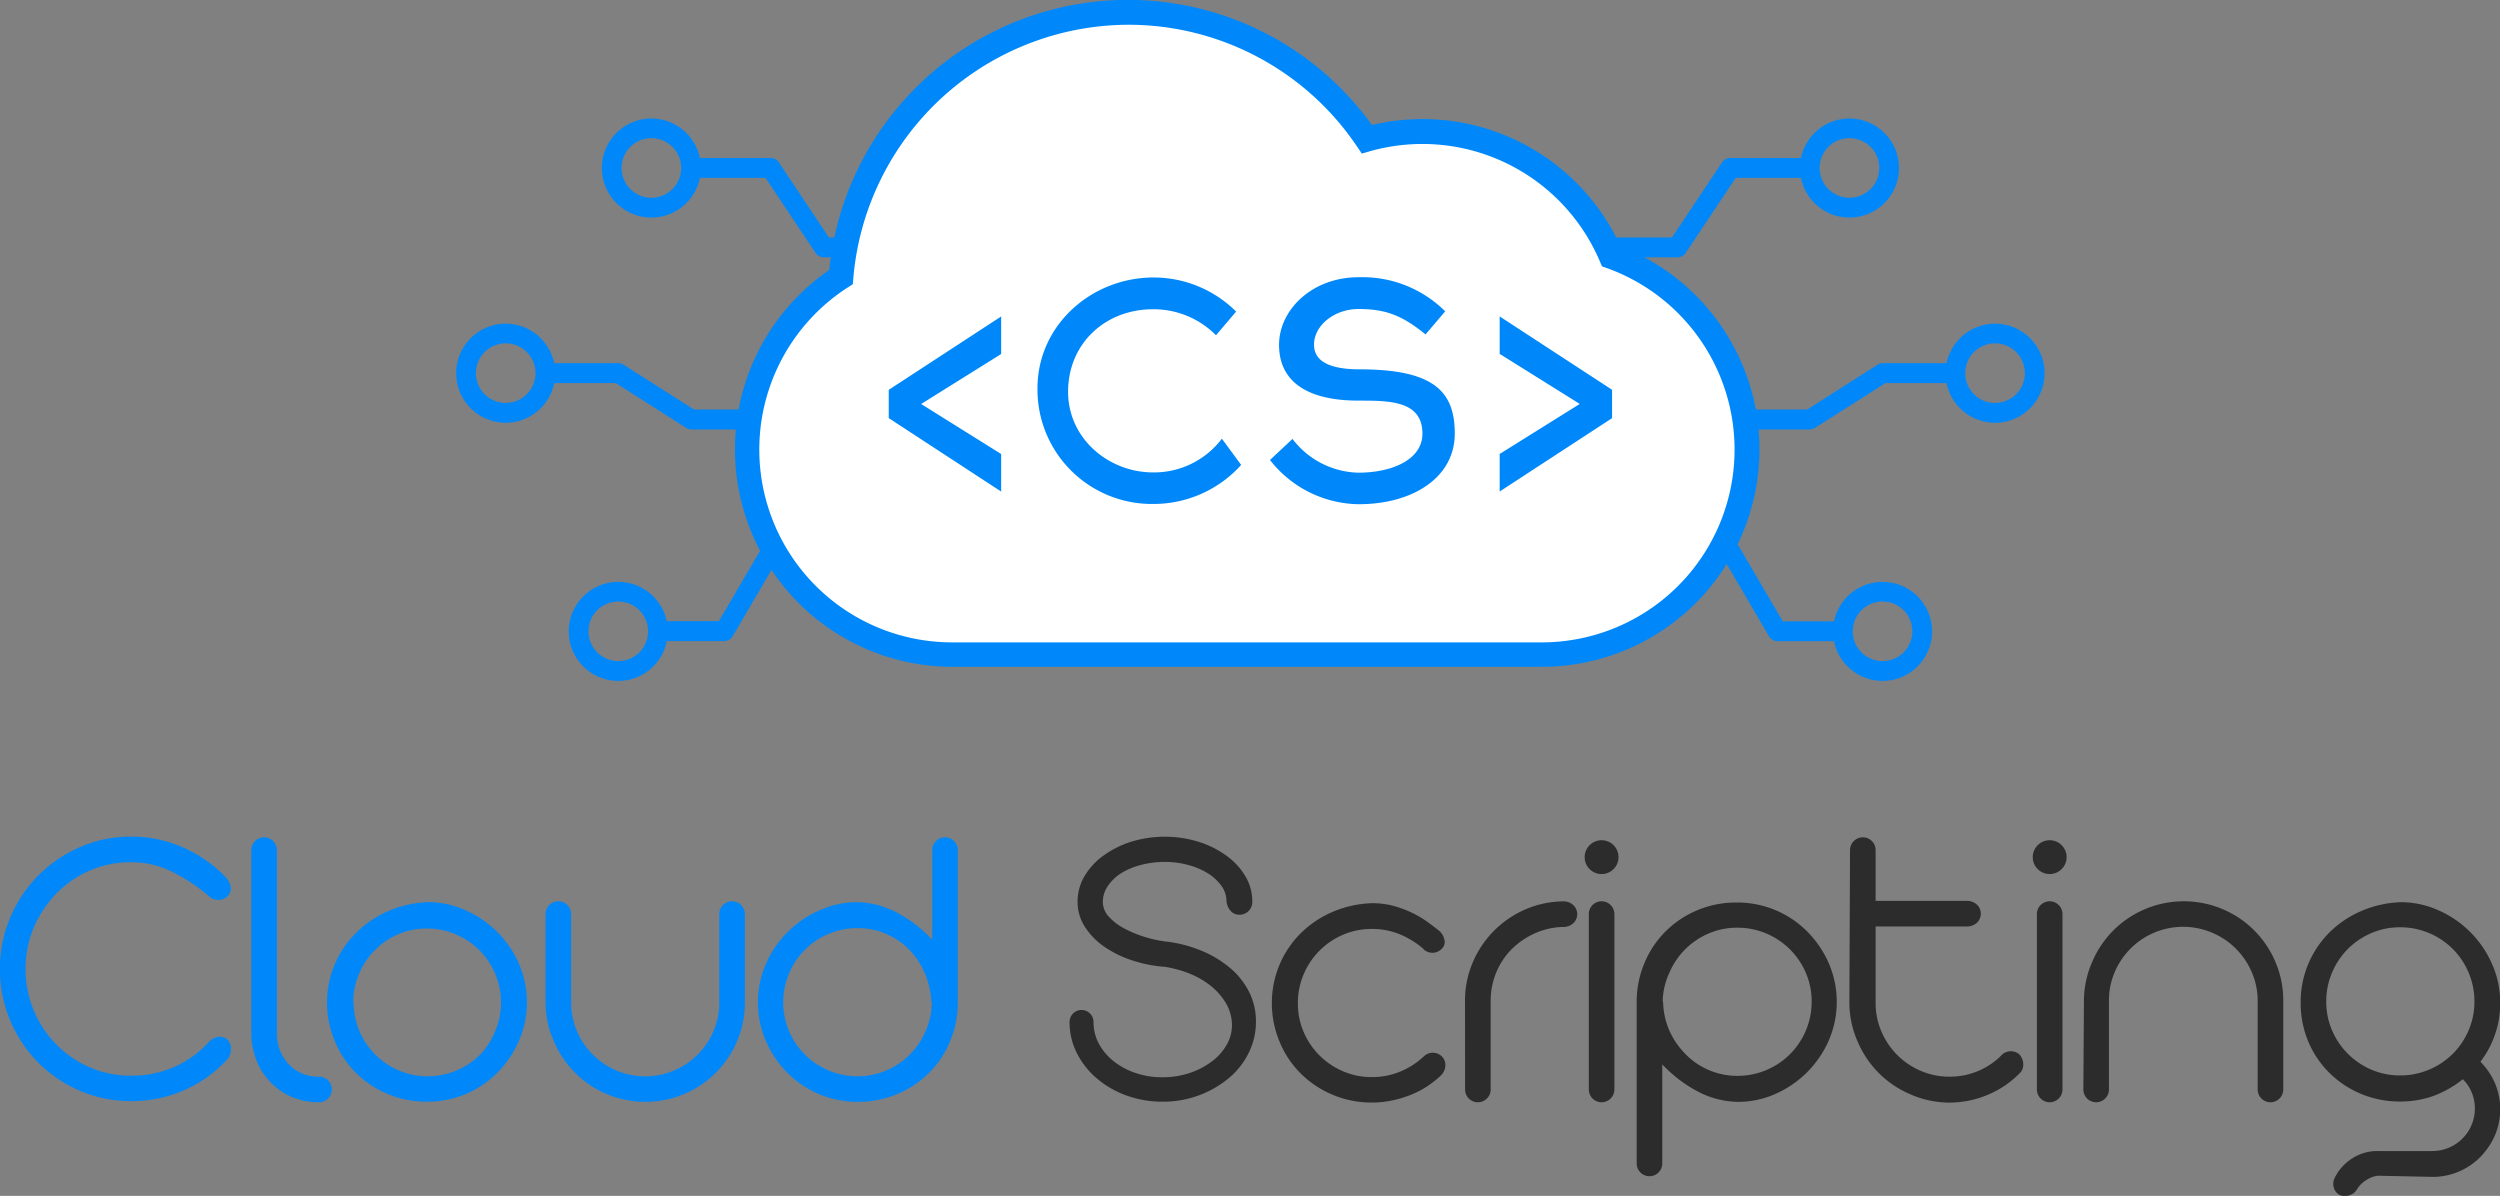 <svg id="156b20cf-36cf-4998-9a72-05ca6c6c30ff" data-name="Слой 1" xmlns="http://www.w3.org/2000/svg" width="302.9" height="144.89" viewBox="0 0 302.9 144.89"><rect x="0" y="0" width="302.9" height="144.89" fill="#808080" stroke="none"/><title>cs1</title><path d="M101.37,65.66h-8a1.2,1.2,0,0,0-1,.6l-5.27,9H79v2.41h8.78a1.2,1.2,0,0,0,1-.6l5.27-9h7.33a1.2,1.2,0,1,0,0-2.41Z" fill="#0088fb"/><path d="M111.8,49.62H84.08l-8.53-5.43a1.2,1.2,0,0,0-.65-.19H66v2.41h8.6l8.53,5.43a1.2,1.2,0,0,0,.65.19H111.8a1.2,1.2,0,0,0,0-2.41Z" fill="#0088fb"/><path d="M125.43,28.77h-25l-6.06-9.09a1.2,1.2,0,0,0-1-.54H83v2.41h9.75l6.06,9.09a1.2,1.2,0,0,0,1,.54h25.66a1.2,1.2,0,0,0,0-2.41Z" fill="#0088fb"/><path d="M223,75.28h-7l-5.27-9a1.2,1.2,0,0,0-1-.6h-8a1.2,1.2,0,1,0,0,2.41h7.33l5.27,9a1.2,1.2,0,0,0,1,.6H223Z" fill="#0088fb"/><path d="M237,44h-8.87a1.2,1.2,0,0,0-.65.19l-8.53,5.43H191.19a1.2,1.2,0,0,0,0,2.41h28.07a1.2,1.2,0,0,0,.65-.19l8.53-5.43H237Z" fill="#0088fb"/><path d="M220,19.14H209.64a1.2,1.2,0,0,0-1,.54l-6.06,9.09h-25a1.2,1.2,0,0,0,0,2.41h25.66a1.2,1.2,0,0,0,1-.54l6.06-9.09H220Z" fill="#0088fb"/><path d="M224.08,26.36a6,6,0,1,1,6-6A6,6,0,0,1,224.08,26.36Zm0-9.62a3.61,3.61,0,1,0,3.61,3.61A3.61,3.61,0,0,0,224.08,16.74Z" fill="#0088fb"/><path d="M241.72,51.22a6,6,0,1,1,6-6A6,6,0,0,1,241.72,51.22Zm0-9.62a3.61,3.61,0,1,0,3.61,3.61A3.61,3.61,0,0,0,241.72,41.6Z" fill="#0088fb"/><path d="M228.09,82.5a6,6,0,1,1,6-6A6,6,0,0,1,228.09,82.5Zm0-9.62a3.61,3.61,0,1,0,3.61,3.61A3.61,3.61,0,0,0,228.09,72.88Z" fill="#0088fb"/><path d="M78.92,26.36a6,6,0,1,1,6-6A6,6,0,0,1,78.92,26.36Zm0-9.62a3.61,3.61,0,1,0,3.61,3.61A3.61,3.61,0,0,0,78.92,16.74Z" fill="#0088fb"/><path d="M61.27,51.22a6,6,0,1,1,6-6A6,6,0,0,1,61.27,51.22Zm0-9.62a3.61,3.61,0,1,0,3.61,3.61A3.61,3.61,0,0,0,61.27,41.6Z" fill="#0088fb"/><path d="M74.91,82.5a6,6,0,1,1,6-6A6,6,0,0,1,74.91,82.5Zm0-9.62a3.61,3.61,0,1,0,3.61,3.61A3.61,3.61,0,0,0,74.91,72.88Z" fill="#0088fb"/><path d="M195.22,31a24.86,24.86,0,0,0-29.64-14.17A34.88,34.88,0,0,0,101.9,33.57a24.86,24.86,0,0,0,13.51,45.73h71.38A24.86,24.86,0,0,0,195.22,31Z" fill="#fff"/><path d="M186.78,80.79H115.41a26.36,26.36,0,0,1-14.94-48.08,36.38,36.38,0,0,1,65.75-17.56,26.36,26.36,0,0,1,30.12,14.7,26.36,26.36,0,0,1-9.55,50.94ZM136.66,3a33.54,33.54,0,0,0-33.27,30.69l-.06.74-.62.4a23.36,23.36,0,0,0,12.69,43h71.38a23.36,23.36,0,0,0,7.93-45.34l-.61-.22-.26-.6A23.36,23.36,0,0,0,166,18.32l-1,.29-.61-.9A33.38,33.38,0,0,0,136.66,3Z" fill="#0088fb"/><path d="M3.1,117.45a12.63,12.63,0,0,0,1,5,13,13,0,0,0,2.73,4.1,12.87,12.87,0,0,0,4.07,2.78,12.36,12.36,0,0,0,5,1,12.75,12.75,0,0,0,5.23-1.07,12.49,12.49,0,0,0,4.17-3,1.93,1.93,0,0,1,1-.6,1.33,1.33,0,0,1,1.13.2,1.5,1.5,0,0,1,.55,1.22,1.83,1.83,0,0,1-.45,1.28,15.44,15.44,0,0,1-5.2,3.72,15.78,15.78,0,0,1-6.45,1.33,15.5,15.5,0,0,1-6.2-1.25,15.85,15.85,0,0,1-5.05-3.42,16.26,16.26,0,0,1-3.4-5.1,16.13,16.13,0,0,1,0-12.45,16.06,16.06,0,0,1,8.45-8.55,15.24,15.24,0,0,1,6.2-1.27,15.28,15.28,0,0,1,6.28,1.3,16.44,16.44,0,0,1,5.13,3.55,2.51,2.51,0,0,1,.6,1,1.29,1.29,0,0,1-.15,1.15,1.44,1.44,0,0,1-1.17.65,1.64,1.64,0,0,1-1.33-.5,22,22,0,0,0-4.2-2.8,11,11,0,0,0-5.15-1.25,12.37,12.37,0,0,0-5,1,12.7,12.7,0,0,0-4.07,2.8,13.38,13.38,0,0,0-2.73,4.13A12.63,12.63,0,0,0,3.1,117.45Z" fill="#0088fb"/><path d="M40.2,132a1.54,1.54,0,0,1-1.55,1.55,8.3,8.3,0,0,1-3.85-.9,8.08,8.08,0,0,1-3.93-4.75,8.72,8.72,0,0,1-.42-2.5V103a1.55,1.55,0,1,1,3.1,0v22.4a6.13,6.13,0,0,0,.17,1.2,5,5,0,0,0,.72,1.65,4.85,4.85,0,0,0,4.2,2.2A1.54,1.54,0,0,1,40.2,132Z" fill="#0088fb"/><path d="M51.85,109.3a11.06,11.06,0,0,1,4.58,1,12.61,12.61,0,0,1,6.45,6.47,11.77,11.77,0,0,1,0,9.33,12.59,12.59,0,0,1-2.58,3.83,11.93,11.93,0,0,1-8.58,3.55,12.08,12.08,0,0,1-8.5-3.4,11.67,11.67,0,0,1-2.6-3.8,12,12,0,0,1-1-4.8A11.88,11.88,0,0,1,43.17,113a12.46,12.46,0,0,1,3.85-2.6A13.18,13.18,0,0,1,51.85,109.3Zm-9,12.15a8.68,8.68,0,0,0,.7,3.47,9,9,0,0,0,4.78,4.78,8.68,8.68,0,0,0,3.47.7,8.86,8.86,0,0,0,3.5-.7,9,9,0,0,0,2.88-1.92A9.07,9.07,0,0,0,60,124.92a8.7,8.7,0,0,0,.7-3.47A8.88,8.88,0,0,0,60,118a8.91,8.91,0,0,0-4.8-4.8,8.86,8.86,0,0,0-3.5-.7,8.68,8.68,0,0,0-3.47.7A9,9,0,0,0,43.5,118,8.86,8.86,0,0,0,42.8,121.45Z" fill="#0088fb"/><path d="M66.1,110.75a1.55,1.55,0,1,1,3.1,0v10.7a8.68,8.68,0,0,0,.7,3.47,9,9,0,0,0,4.78,4.78,9,9,0,0,0,7,0,9,9,0,0,0,4.77-4.78,8.68,8.68,0,0,0,.7-3.47v-10.7a1.55,1.55,0,1,1,3.1,0v10.7a11.74,11.74,0,0,1-.95,4.7,12,12,0,0,1-6.4,6.4,12.1,12.1,0,0,1-9.4,0,12,12,0,0,1-6.4-6.4,11.72,11.72,0,0,1-1-4.7Z" fill="#0088fb"/><path d="M103.85,109.3a10.84,10.84,0,0,1,5.1,1.42,16.48,16.48,0,0,1,4,3.13V103a1.55,1.55,0,1,1,3.1,0v18.5a12,12,0,0,1-1,4.8,11.67,11.67,0,0,1-2.6,3.8,12,12,0,0,1-3.85,2.5,12.16,12.16,0,0,1-4.65.9,11.93,11.93,0,0,1-8.58-3.55,12.57,12.57,0,0,1-2.58-3.83,11.78,11.78,0,0,1,0-9.33,12.61,12.61,0,0,1,6.45-6.47A11.05,11.05,0,0,1,103.85,109.3Zm9,12.15a10.21,10.21,0,0,0-.83-3.6,9.25,9.25,0,0,0-1.92-2.85,8.73,8.73,0,0,0-6.2-2.55,8.86,8.86,0,0,0-3.5.7,8.91,8.91,0,0,0-4.8,4.8,8.85,8.85,0,0,0-.7,3.5,8.67,8.67,0,0,0,.7,3.47,9,9,0,0,0,4.8,4.78,8.86,8.86,0,0,0,3.5.7,8.69,8.69,0,0,0,3.47-.7,9,9,0,0,0,4.78-4.78A8.68,8.68,0,0,0,112.9,121.45Z" fill="#0088fb"/><path d="M148.6,109a3.2,3.2,0,0,0-.65-1.72,5.84,5.84,0,0,0-1.62-1.48,8.83,8.83,0,0,0-2.37-1,10.6,10.6,0,0,0-2.85-.37,11.07,11.07,0,0,0-2.92.38,8.38,8.38,0,0,0-2.37,1,5.47,5.47,0,0,0-1.6,1.55,3.37,3.37,0,0,0-.6,1.9,2.65,2.65,0,0,0,.75,1.83,6.86,6.86,0,0,0,1.88,1.42,13.65,13.65,0,0,0,2.42,1,14.77,14.77,0,0,0,2.45.55,16,16,0,0,1,4.33,1.08,13.3,13.3,0,0,1,3.52,2.08,9.23,9.23,0,0,1,2.35,2.92,7.9,7.9,0,0,1,.85,3.63,8.43,8.43,0,0,1-.87,3.78,9.41,9.41,0,0,1-2.42,3.08,12.44,12.44,0,0,1-8,2.85,12.71,12.71,0,0,1-4.4-.75,11.62,11.62,0,0,1-3.6-2.08,9.74,9.74,0,0,1-2.42-3.08,8.26,8.26,0,0,1-.87-3.75,1.45,1.45,0,0,1,2.9,0,5.51,5.51,0,0,0,.65,2.63,6.74,6.74,0,0,0,1.78,2.12,8.77,8.77,0,0,0,2.65,1.43,10,10,0,0,0,3.28.52,10.23,10.23,0,0,0,3.3-.52,9.4,9.4,0,0,0,2.72-1.43,6.5,6.5,0,0,0,1.83-2.12,4.77,4.77,0,0,0,.55-2.62,5.29,5.29,0,0,0-.8-2.42,7.88,7.88,0,0,0-1.8-2,10.12,10.12,0,0,0-2.53-1.45,13.83,13.83,0,0,0-3-.82,16.13,16.13,0,0,1-4-.8,13,13,0,0,1-3.37-1.67,8.54,8.54,0,0,1-2.32-2.4,5.52,5.52,0,0,1-.87-3,6,6,0,0,1,.82-3.08,8.29,8.29,0,0,1,2.28-2.5A11.72,11.72,0,0,1,137,102a13.93,13.93,0,0,1,8.25,0,11.72,11.72,0,0,1,3.38,1.7,8.29,8.29,0,0,1,2.28,2.5,6,6,0,0,1,.82,3.08,1.54,1.54,0,0,1-1.55,1.55,1.38,1.38,0,0,1-1.08-.47A2,2,0,0,1,148.6,109Z" fill="#2c2c2c"/><path d="M172.5,115a10.42,10.42,0,0,0-2.85-1.78,8.8,8.8,0,0,0-3.45-.67,8.68,8.68,0,0,0-3.47.7,9,9,0,0,0-4.78,4.8,8.87,8.87,0,0,0-.7,3.5,8.69,8.69,0,0,0,.7,3.48,9,9,0,0,0,4.78,4.77,8.66,8.66,0,0,0,3.47.7,8.79,8.79,0,0,0,3.45-.67A9.31,9.31,0,0,0,172.5,128a1.57,1.57,0,0,1,2.2,0,1.45,1.45,0,0,1,.42,1.12,1.79,1.79,0,0,1-.58,1.22,11.15,11.15,0,0,1-1.22,1,10.63,10.63,0,0,1-1.85,1.08,13.07,13.07,0,0,1-2.4.82,12.22,12.22,0,0,1-11.37-3.07,11.66,11.66,0,0,1-2.6-3.8,12,12,0,0,1-1-4.8,11.88,11.88,0,0,1,3.47-8.47,12.45,12.45,0,0,1,3.85-2.6,13.17,13.17,0,0,1,4.82-1.07,9.8,9.8,0,0,1,2.78.38,13.28,13.28,0,0,1,2.3.9,12.78,12.78,0,0,1,1.83,1.13q.8.6,1.3,1a2.05,2.05,0,0,1,.53.93,1.13,1.13,0,0,1-.33,1.22,1.57,1.57,0,0,1-2.2,0Z" fill="#2c2c2c"/><path d="M177.5,121.25a11.69,11.69,0,0,1,.93-4.62,12.16,12.16,0,0,1,6.32-6.42,11.87,11.87,0,0,1,4.6-1,1.77,1.77,0,0,1,1.27.45,1.51,1.51,0,0,1,0,2.2,1.77,1.77,0,0,1-1.27.45,8.76,8.76,0,0,0-3.4.78,9.41,9.41,0,0,0-2.8,1.92,8.64,8.64,0,0,0-1.87,2.83,8.83,8.83,0,0,0-.67,3.42V132a1.55,1.55,0,1,1-3.1,0Z" fill="#2c2c2c"/><path d="M192,103.85a2.05,2.05,0,1,1,.6,1.45A2,2,0,0,1,192,103.85Zm.5,6.9a1.55,1.55,0,1,1,3.1,0V132a1.55,1.55,0,1,1-3.1,0Z" fill="#2c2c2c"/><path d="M210.5,133.5a10.81,10.81,0,0,1-5.1-1.42,16.4,16.4,0,0,1-4-3.12v12a1.55,1.55,0,1,1-3.1,0V121.35a12,12,0,0,1,1-4.8,11.68,11.68,0,0,1,2.6-3.8,12.08,12.08,0,0,1,8.5-3.4A11.92,11.92,0,0,1,219,112.9a12.58,12.58,0,0,1,2.58,3.82,11.78,11.78,0,0,1,0,9.33,12.6,12.6,0,0,1-6.45,6.48A11.07,11.07,0,0,1,210.5,133.5Zm-9-12.15a9.16,9.16,0,0,0,.8,3.6,9.61,9.61,0,0,0,2,2.85,8.73,8.73,0,0,0,6.2,2.55,8.87,8.87,0,0,0,3.5-.7,8.91,8.91,0,0,0,4.8-4.8,8.88,8.88,0,0,0,.7-3.5,8.71,8.71,0,0,0-.7-3.47,9,9,0,0,0-4.8-4.78,8.89,8.89,0,0,0-3.5-.7,8.7,8.7,0,0,0-3.48.7,9,9,0,0,0-4.77,4.78A8.67,8.67,0,0,0,201.45,121.35Z" fill="#2c2c2c"/><path d="M224.15,103a1.55,1.55,0,1,1,3.1,0v6.15h11a1.78,1.78,0,0,1,1.27.45,1.51,1.51,0,0,1,0,2.2,1.78,1.78,0,0,1-1.27.45h-11v9.25a8.68,8.68,0,0,0,.7,3.47,9,9,0,0,0,4.78,4.78,8.68,8.68,0,0,0,3.47.7,8.78,8.78,0,0,0,3.45-.68,8.68,8.68,0,0,0,2.8-1.87,1.57,1.57,0,0,1,1-.52,1.62,1.62,0,0,1,1.17.33,1.79,1.79,0,0,1,.5,1,1.59,1.59,0,0,1-.25,1.15,11.68,11.68,0,0,1-3.9,2.73,12,12,0,0,1-4.8,1,11.71,11.71,0,0,1-4.7-1,12,12,0,0,1-6.4-6.4,11.72,11.72,0,0,1-1-4.7Z" fill="#2c2c2c"/><path d="M246.29,103.85a2.05,2.05,0,1,1,.6,1.45A2,2,0,0,1,246.29,103.85Zm.5,6.9a1.55,1.55,0,1,1,3.1,0V132a1.55,1.55,0,1,1-3.1,0Z" fill="#2c2c2c"/><path d="M252.49,121.25a11.73,11.73,0,0,1,1-4.7,12,12,0,0,1,6.4-6.4,12.1,12.1,0,0,1,9.4,0,12,12,0,0,1,6.4,6.4,11.74,11.74,0,0,1,.95,4.7V132a1.55,1.55,0,1,1-3.1,0v-10.7a8.69,8.69,0,0,0-.7-3.47A9,9,0,0,0,268,113a9,9,0,0,0-7,0,9,9,0,0,0-4.78,4.78,8.69,8.69,0,0,0-.7,3.47V132a1.55,1.55,0,1,1-3.1,0Z" fill="#2c2c2c"/><path d="M288.1,142.45a3.2,3.2,0,0,0-1.35.5,3.32,3.32,0,0,0-1.15,1.1,1.55,1.55,0,0,1-.9.75,1.66,1.66,0,0,1-1.2,0,1.45,1.45,0,0,1-.73-.9,1.6,1.6,0,0,1,.08-1.15,5.86,5.86,0,0,1,2.1-2.37,5.58,5.58,0,0,1,3.15-.92h6.6a5.15,5.15,0,0,0,4.78-7.08,4.86,4.86,0,0,0-1.08-1.62,12.91,12.91,0,0,1-3.5,2,11.77,11.77,0,0,1-4.1.7,12.07,12.07,0,0,1-8.5-3.4,11.66,11.66,0,0,1-2.6-3.8,12,12,0,0,1-.95-4.8,11.88,11.88,0,0,1,3.47-8.47,12.44,12.44,0,0,1,3.85-2.6,13.18,13.18,0,0,1,4.83-1.08,11.07,11.07,0,0,1,4.58,1,12.6,12.6,0,0,1,6.45,6.48,11.48,11.48,0,0,1,1,4.7,11.7,11.7,0,0,1-2.4,7.15,8.41,8.41,0,0,1,1.75,2.58,8.09,8.09,0,0,1,0,6.35,8.73,8.73,0,0,1-1.75,2.6,8.11,8.11,0,0,1-2.6,1.77,8,8,0,0,1-3.2.65Zm-6.25-21.1a8.67,8.67,0,0,0,.7,3.48,9,9,0,0,0,4.77,4.77,8.67,8.67,0,0,0,3.48.7,8.85,8.85,0,0,0,3.5-.7,9,9,0,0,0,2.88-1.92,9.06,9.06,0,0,0,1.92-2.85,8.69,8.69,0,0,0,.7-3.48,8.87,8.87,0,0,0-.7-3.5,8.91,8.91,0,0,0-4.8-4.8,8.89,8.89,0,0,0-3.5-.7,8.71,8.71,0,0,0-3.48.7,9.08,9.08,0,0,0-2.85,1.92,9,9,0,0,0-1.92,2.88A8.85,8.85,0,0,0,281.85,121.35Z" fill="#2c2c2c"/><path d="M147.33,40.62a10.62,10.62,0,0,0-7.63-3.15c-5.81,0-10.29,4.17-10.29,10,0,5.64,4.87,9.77,10.33,9.77a10.3,10.3,0,0,0,8.3-4.09l2.34,3.18a14.28,14.28,0,0,1-10.68,4.73,13.86,13.86,0,0,1-14-14c0-7.7,6.58-13.44,14.07-13.44a14.18,14.18,0,0,1,10,4.13Z" fill="#0088fb"/><path d="M164.62,61.09a13.85,13.85,0,0,1-10.75-5.36l2.73-2.55a10.31,10.31,0,0,0,8,4.09c3.85,0,7.74-1.47,7.74-4.73,0-4-4-4-7.74-4-6.23,0-9.63-2.31-9.63-6.76,0-4.24,4-8.19,9.63-8.19a14.23,14.23,0,0,1,10.5,4.13l-2.38,2.8c-2.8-2.28-4.8-3.08-8.12-3.08-2.94,0-5.39,2-5.39,4.31,0,1.58,1.12,3,5.57,3,9.14,0,11.48,2.84,11.48,7.77C176.28,57.8,171.24,61.09,164.62,61.09Z" fill="#0088fb"/><path d="M107.68,50.66V47.23l13.62-8.89v4.55l-9.7,6.06,9.7,6.06v4.55Z" fill="#0088fb"/><path d="M181.7,59.55V55l9.7-6.06-9.7-6.06V38.34l13.62,8.89v3.43Z" fill="#0088fb"/></svg>